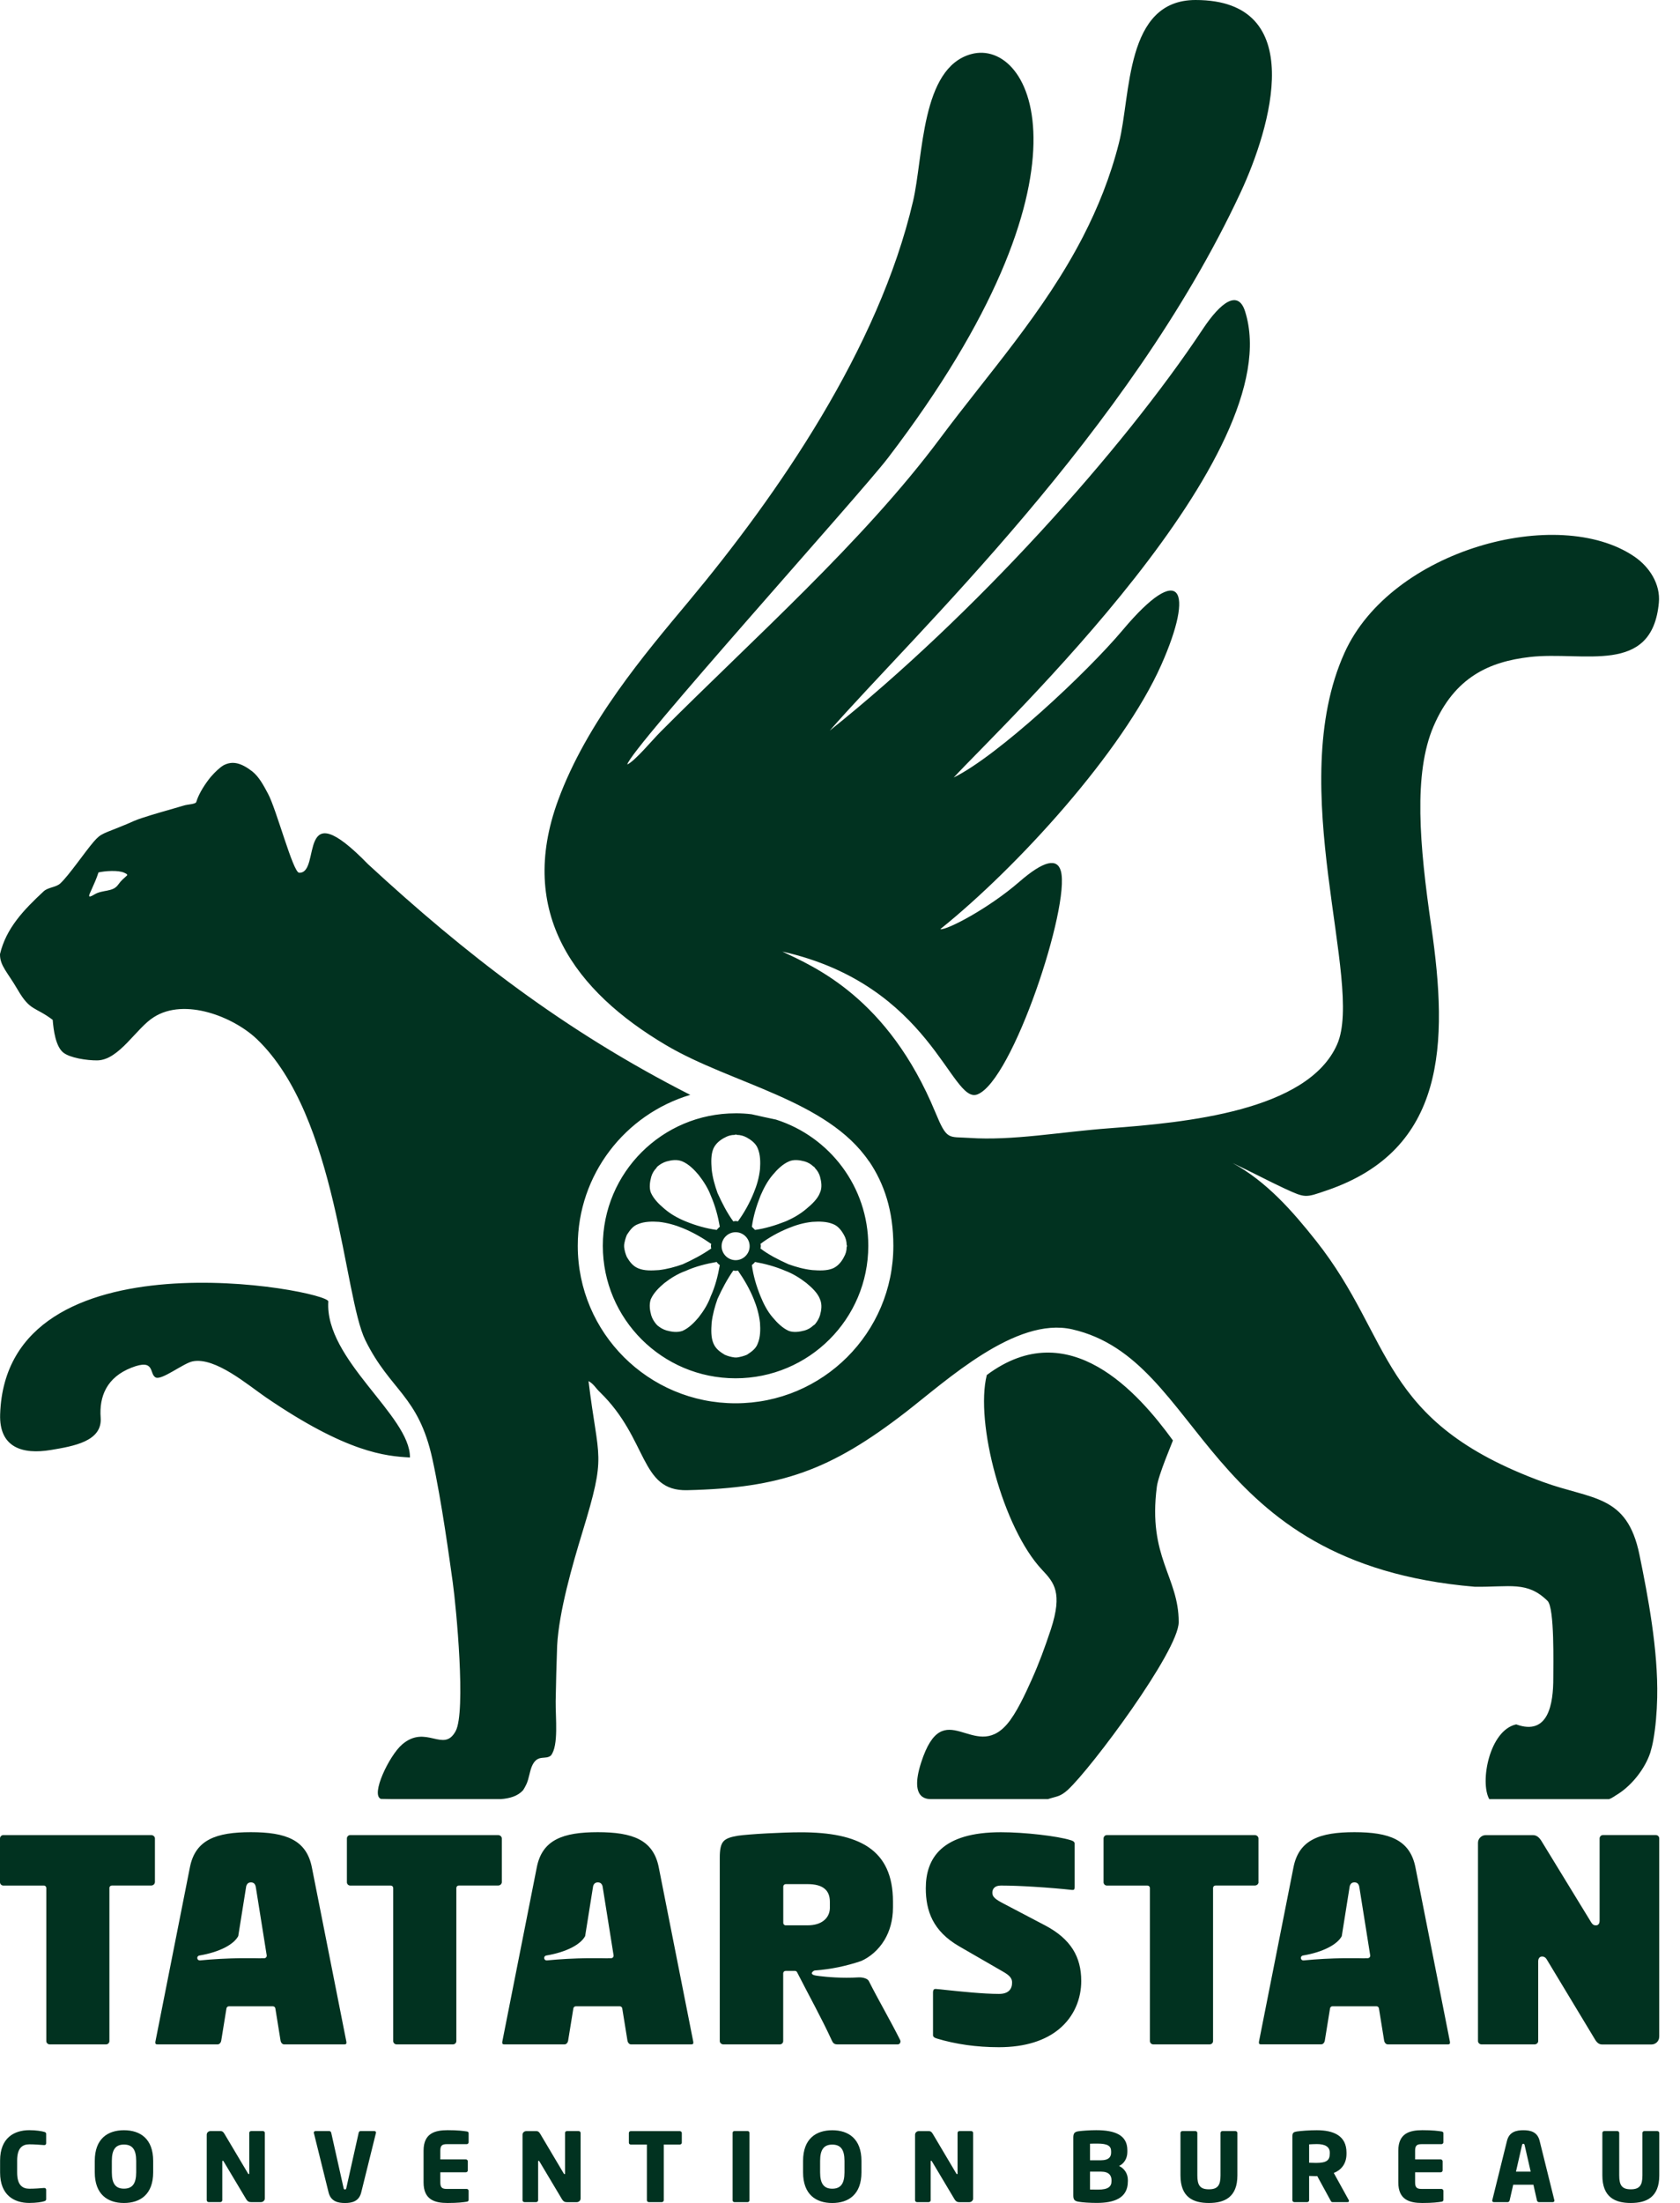 <svg width="74" height="97" viewBox="0 0 74 97" fill="none" xmlns="http://www.w3.org/2000/svg">
<path fill-rule="evenodd" clip-rule="evenodd" d="M18.055 64.174C16.992 64.113 15.299 63.978 11.708 61.523C10.925 60.988 9.48 59.739 8.483 59.942C8.081 60.024 7.131 60.776 6.864 60.653C6.556 60.513 6.863 59.796 5.786 60.221C4.704 60.646 4.364 61.482 4.434 62.423C4.51 63.462 3.249 63.675 2.244 63.843C0.978 64.055 -0.04 63.729 0.006 62.275C0.272 54.099 14.491 56.813 14.461 57.304C14.299 59.871 18.076 62.331 18.058 64.175L18.055 64.174ZM47.039 78.804C48.067 77.86 51.916 72.693 51.919 71.426C51.924 69.421 50.552 68.578 50.956 65.462C51.022 64.944 51.649 63.486 51.665 63.424C50.149 61.338 47.094 57.832 43.466 60.543C42.941 62.633 44.172 67.288 45.905 69.124C46.43 69.681 46.814 70.126 46.289 71.738C46.016 72.558 45.774 73.219 45.446 73.951C45.162 74.584 44.766 75.445 44.355 75.92C42.889 77.609 41.567 74.524 40.573 77.608C40.017 79.335 40.946 79.207 41.051 79.216H46.158C46.574 79.081 46.687 79.119 47.041 78.804H47.039ZM5.6 38.542C5.413 38.722 5.364 38.734 5.201 38.958C4.961 39.291 4.522 39.162 4.156 39.385C3.822 39.588 3.921 39.417 4.032 39.169C4.143 38.922 4.256 38.673 4.338 38.414C4.617 38.348 5.22 38.304 5.477 38.43C5.503 38.443 5.637 38.495 5.598 38.544L5.6 38.542ZM32.4 49.019C32.639 49.019 32.877 49.033 33.109 49.062C33.472 49.146 33.829 49.223 34.183 49.297C36.54 50.049 38.246 52.253 38.246 54.854C38.246 58.075 35.628 60.687 32.4 60.687C29.171 60.687 26.553 58.074 26.553 54.854C26.553 51.632 29.171 49.02 32.4 49.02V49.019ZM32.303 53.779C32.382 53.758 32.443 53.758 32.502 53.779C32.78 53.402 33.02 52.965 33.197 52.529C33.337 52.193 33.436 51.855 33.476 51.478C33.496 51.18 33.496 50.842 33.377 50.565C33.297 50.348 33.079 50.188 32.9 50.089C32.761 50.01 32.602 49.97 32.462 49.97C32.421 49.949 32.403 49.949 32.362 49.97C32.203 49.97 32.064 50.01 31.924 50.089C31.726 50.188 31.527 50.348 31.427 50.565C31.307 50.842 31.327 51.18 31.346 51.478C31.387 51.855 31.486 52.193 31.605 52.529C31.803 52.966 32.023 53.402 32.3 53.779H32.303ZM31.567 54.155C31.608 54.117 31.647 54.056 31.707 54.016C31.628 53.56 31.508 53.103 31.31 52.647C31.192 52.329 30.992 52.013 30.774 51.734C30.575 51.495 30.336 51.258 30.059 51.139C29.82 51.039 29.582 51.08 29.362 51.139C29.223 51.179 29.083 51.258 28.965 51.357C28.945 51.377 28.924 51.397 28.905 51.436C28.806 51.535 28.726 51.673 28.686 51.813C28.627 52.032 28.586 52.289 28.667 52.508C28.787 52.785 29.026 53.024 29.264 53.222C29.541 53.461 29.861 53.639 30.199 53.777C30.637 53.956 31.114 54.095 31.57 54.154L31.567 54.155ZM31.329 54.969C31.309 54.89 31.309 54.83 31.329 54.771C30.931 54.493 30.512 54.255 30.076 54.076C29.738 53.937 29.38 53.838 29.023 53.799C28.725 53.779 28.387 53.779 28.108 53.898C27.869 53.978 27.729 54.196 27.611 54.374C27.552 54.512 27.511 54.672 27.491 54.811C27.491 54.851 27.491 54.87 27.491 54.91C27.511 55.069 27.55 55.208 27.611 55.347C27.729 55.546 27.869 55.744 28.108 55.843C28.387 55.963 28.725 55.943 29.023 55.923C29.381 55.882 29.738 55.785 30.076 55.665C30.514 55.467 30.931 55.248 31.329 54.971V54.969ZM31.707 55.703C31.648 55.664 31.608 55.623 31.567 55.565C31.109 55.644 30.632 55.763 30.196 55.961C29.858 56.081 29.54 56.279 29.261 56.496C29.023 56.695 28.784 56.934 28.664 57.211C28.585 57.45 28.624 57.687 28.683 57.906C28.723 58.045 28.803 58.183 28.903 58.302C28.923 58.322 28.942 58.343 28.962 58.363C29.08 58.462 29.221 58.541 29.359 58.581C29.579 58.64 29.816 58.681 30.056 58.602C30.333 58.482 30.573 58.243 30.771 58.006C30.989 57.729 31.189 57.411 31.307 57.074C31.507 56.637 31.625 56.161 31.705 55.706L31.707 55.703ZM32.303 55.941C32.382 55.961 32.443 55.961 32.502 55.941C32.78 56.338 33.02 56.755 33.197 57.191C33.337 57.529 33.436 57.885 33.476 58.242C33.496 58.54 33.496 58.878 33.377 59.155C33.297 59.392 33.079 59.532 32.9 59.651C32.761 59.71 32.602 59.75 32.462 59.77C32.421 59.77 32.403 59.77 32.362 59.77C32.203 59.75 32.064 59.712 31.924 59.651C31.726 59.532 31.527 59.394 31.427 59.155C31.307 58.878 31.327 58.54 31.346 58.242C31.387 57.885 31.486 57.527 31.605 57.191C31.803 56.755 32.023 56.338 32.3 55.941H32.303ZM33.118 55.703C33.158 55.664 33.218 55.623 33.257 55.565C33.694 55.644 34.151 55.763 34.609 55.961C34.927 56.081 35.245 56.279 35.524 56.496C35.762 56.695 36.021 56.934 36.121 57.211C36.22 57.45 36.18 57.687 36.121 57.906C36.08 58.045 36.001 58.183 35.903 58.302C35.882 58.322 35.862 58.343 35.823 58.363C35.723 58.462 35.584 58.541 35.446 58.581C35.226 58.64 34.969 58.681 34.749 58.602C34.472 58.482 34.233 58.243 34.034 58.006C33.796 57.729 33.637 57.411 33.498 57.074C33.319 56.637 33.178 56.161 33.119 55.706L33.118 55.703ZM33.496 54.969C33.517 54.89 33.517 54.83 33.496 54.771C33.855 54.493 34.291 54.255 34.729 54.076C35.067 53.937 35.405 53.838 35.782 53.799C36.08 53.779 36.418 53.779 36.697 53.898C36.917 53.978 37.076 54.196 37.174 54.374C37.254 54.512 37.293 54.672 37.293 54.811C37.313 54.851 37.313 54.87 37.293 54.91C37.293 55.069 37.254 55.208 37.174 55.347C37.074 55.546 36.915 55.744 36.697 55.843C36.418 55.963 36.08 55.943 35.782 55.923C35.405 55.882 35.067 55.785 34.729 55.665C34.291 55.467 33.855 55.248 33.496 54.971V54.969ZM33.258 54.155C33.218 54.117 33.158 54.056 33.119 54.016C33.178 53.56 33.317 53.103 33.498 52.647C33.637 52.329 33.796 52.013 34.034 51.734C34.233 51.495 34.472 51.258 34.749 51.139C34.968 51.039 35.226 51.08 35.446 51.139C35.584 51.179 35.725 51.258 35.823 51.357C35.863 51.377 35.884 51.397 35.903 51.436C36.002 51.535 36.082 51.673 36.121 51.813C36.18 52.032 36.22 52.289 36.121 52.508C36.021 52.785 35.762 53.024 35.524 53.222C35.245 53.461 34.927 53.639 34.609 53.777C34.153 53.956 33.694 54.095 33.257 54.154L33.258 54.155ZM32.403 54.255C32.741 54.255 33.02 54.532 33.02 54.87C33.02 55.208 32.741 55.486 32.403 55.486C32.064 55.486 31.785 55.208 31.785 54.87C31.785 54.532 32.064 54.255 32.403 54.255ZM32.403 60.32C29.408 60.32 26.942 57.858 26.942 54.87C26.942 51.863 29.41 49.42 32.403 49.42C35.397 49.42 37.845 51.863 37.845 54.87C37.845 57.857 35.397 60.32 32.403 60.32ZM32.403 60.32C29.408 60.32 26.942 57.858 26.942 54.87C26.942 51.863 29.41 49.42 32.403 49.42C35.397 49.42 37.845 51.863 37.845 54.87C37.845 57.857 35.397 60.32 32.403 60.32ZM38.284 51.136C38.947 52.115 39.35 53.313 39.35 54.853C39.35 58.683 36.238 61.788 32.4 61.788C28.56 61.788 25.449 58.683 25.449 54.853C25.449 51.714 27.54 49.062 30.405 48.208C24.848 45.385 20.478 41.988 16.212 38.052C13.011 34.763 14.182 38.473 13.175 38.427C12.907 38.416 12.178 35.635 11.805 34.947C11.613 34.589 11.416 34.21 11.114 33.967C10.601 33.57 10.227 33.499 9.848 33.695C9.672 33.801 9.488 33.977 9.292 34.198C9.064 34.473 8.763 34.919 8.649 35.301C8.63 35.416 8.272 35.409 8.085 35.472C7.478 35.654 6.847 35.819 6.244 36.02C6.016 36.093 5.812 36.184 5.61 36.275C4.529 36.73 4.468 36.664 4.12 37.07C3.734 37.521 3.035 38.545 2.655 38.899C2.45 39.079 2.133 39.06 1.928 39.241C1.03 40.075 0.272 40.873 0 42.008C-0.009 42.518 0.328 42.801 0.779 43.577C1.334 44.533 1.533 44.31 2.321 44.905C2.358 45.365 2.451 46.071 2.785 46.343C3.082 46.583 3.834 46.694 4.282 46.69C5.249 46.678 6 45.266 6.776 44.786C8.139 43.914 10.296 44.776 11.325 45.762C14.871 49.167 15.133 57.067 16.094 59.014C17.199 61.253 18.432 61.431 19.047 64.245C19.464 66.148 19.808 68.725 19.942 69.666C20.098 70.787 20.53 75.372 20.07 76.222C19.536 77.207 18.767 75.9 17.708 76.814C17.149 77.297 16.31 79.032 16.779 79.207L17.274 79.216H22.062C22.463 79.184 22.805 79.083 23.039 78.827C23.085 78.757 23.131 78.676 23.176 78.583C23.312 78.307 23.328 77.949 23.465 77.692C23.708 77.24 24.03 77.497 24.267 77.296C24.615 76.86 24.466 75.618 24.476 74.902C24.488 74.087 24.513 73.276 24.541 72.452C24.624 70.95 25.209 68.92 25.651 67.472C26.734 63.929 26.356 64.391 25.923 60.809C26.169 60.954 26.209 61.088 26.417 61.289C28.567 63.371 28.171 65.663 30.268 65.614C34.403 65.518 36.577 64.74 39.886 62.185C41.693 60.789 44.736 57.962 47.227 58.531C53.087 59.87 52.822 68.84 64.96 69.866C66.513 69.886 67.269 69.606 68.166 70.489C68.48 70.797 68.418 73.319 68.419 73.877C68.422 75.027 68.202 76.441 66.785 75.926C65.606 76.183 65.176 78.461 65.598 79.217H70.873C71.039 79.158 71.144 79.063 71.279 78.986C71.912 78.577 72.467 77.851 72.691 77.171C72.747 76.977 72.786 76.829 72.822 76.629C72.927 76.044 72.981 75.404 72.996 74.738C73.039 72.65 72.589 70.286 72.214 68.456C71.666 65.784 70.131 66.044 67.964 65.251C60.684 62.583 61.412 58.984 57.971 54.637C56.928 53.321 55.788 52.022 54.292 51.208C55.187 51.632 55.94 52.034 56.586 52.332C57.51 52.758 57.492 52.74 58.455 52.41C63.678 50.622 63.799 45.974 63.046 40.798C62.522 37.195 62.25 34.053 63.147 31.972C64.078 29.811 65.601 29.134 67.386 28.928C69.75 28.657 72.772 29.767 73.069 26.534C73.143 25.725 72.663 24.965 71.987 24.505C68.634 22.223 61.28 24.192 59.224 28.74C56.548 34.658 60.093 43.259 58.899 45.981C57.609 48.923 52.213 49.429 48.866 49.678C46.721 49.837 44.6 50.234 42.7 50.103C41.764 50.039 41.72 50.233 41.201 48.979C39.106 43.91 35.847 42.559 34.46 41.898C41.029 43.368 41.886 48.634 43.051 48.188C44.606 47.594 47.149 39.881 46.729 38.354C46.568 37.773 45.982 37.884 44.891 38.833C43.554 39.993 41.696 40.972 41.417 40.911C44.811 38.189 49.456 33.09 51.151 29.276C52.629 25.949 52.018 24.691 49.46 27.733C47.846 29.653 43.944 33.284 42.009 34.234C44.158 31.913 56.841 19.979 54.841 13.705C54.539 12.757 53.786 13.274 52.973 14.502C49.444 19.82 42.922 27.079 36.545 32.172C40.277 27.912 49.704 19.061 54.638 8.49C55.984 5.605 57.649 0 52.662 0C49.539 0 49.825 4.182 49.286 6.298C48.907 7.792 48.357 9.152 47.703 10.422C45.986 13.748 43.529 16.456 41.405 19.307C38.005 23.87 33.131 28.169 29.089 32.228C28.706 32.614 27.974 33.501 27.631 33.662C27.719 33.029 37.898 21.753 39.109 20.168C48.641 7.697 45.454 1.648 42.777 2.383C40.561 2.989 40.68 6.882 40.217 8.862C38.703 15.348 34.257 21.78 30.332 26.484C28.405 28.793 25.851 31.788 24.583 35.236C22.757 40.208 25.341 43.656 29.336 46.018C32.232 47.731 36.436 48.421 38.28 51.139L38.284 51.136Z" fill="#013220"/>
<path fill-rule="evenodd" clip-rule="evenodd" d="M73.087 95.786V93.913C73.087 93.867 73.044 93.832 72.996 93.832H72.431C72.384 93.832 72.345 93.865 72.345 93.913V95.786C72.345 96.216 72.223 96.396 71.832 96.396C71.44 96.396 71.323 96.215 71.323 95.786V93.913C71.323 93.867 71.284 93.832 71.236 93.832H70.667C70.619 93.832 70.58 93.865 70.58 93.913V95.786C70.58 96.747 71.141 96.999 71.832 96.999C72.522 96.999 73.087 96.746 73.087 95.786ZM68.469 96.894C68.469 96.889 68.465 96.881 68.465 96.874L67.817 94.262C67.718 93.858 67.401 93.795 67.1 93.795C66.801 93.795 66.479 93.858 66.379 94.262L65.732 96.874C65.732 96.882 65.728 96.891 65.728 96.894C65.728 96.935 65.758 96.961 65.801 96.961H66.41C66.453 96.961 66.488 96.928 66.496 96.885L66.653 96.195H67.543L67.699 96.885C67.707 96.927 67.742 96.961 67.785 96.961H68.394C68.437 96.961 68.468 96.937 68.468 96.894H68.469ZM67.423 95.618H66.775L67.04 94.456C67.049 94.415 67.061 94.393 67.1 94.393C67.139 94.393 67.148 94.415 67.157 94.456L67.423 95.618ZM63.578 96.856V96.464C63.578 96.418 63.538 96.379 63.491 96.379H62.609C62.406 96.379 62.332 96.311 62.332 96.093V95.647H63.458C63.505 95.647 63.544 95.61 63.544 95.564V95.164C63.544 95.118 63.505 95.079 63.458 95.079H62.332V94.695C62.332 94.477 62.406 94.409 62.609 94.409H63.491C63.538 94.409 63.578 94.371 63.578 94.324V93.933C63.578 93.878 63.551 93.857 63.491 93.848C63.339 93.826 63.121 93.793 62.653 93.793C62.092 93.793 61.592 93.929 61.592 94.695V96.093C61.592 96.859 62.088 96.999 62.648 96.999C63.118 96.999 63.339 96.966 63.491 96.944C63.551 96.935 63.578 96.911 63.578 96.856ZM59.419 96.911C59.419 96.898 59.414 96.882 59.406 96.865L58.75 95.677C59.066 95.555 59.31 95.282 59.31 94.835V94.78C59.31 94.035 58.741 93.795 58.002 93.795C57.69 93.795 57.32 93.821 57.121 93.85C56.987 93.871 56.926 93.909 56.926 94.052V96.878C56.926 96.924 56.965 96.961 57.013 96.961H57.578C57.625 96.961 57.664 96.924 57.664 96.878V95.808C57.747 95.808 57.881 95.817 57.972 95.817L58.02 95.812L58.602 96.878C58.624 96.919 58.641 96.961 58.689 96.961H59.354C59.401 96.961 59.419 96.94 59.419 96.911ZM58.572 94.835C58.572 95.121 58.429 95.234 57.972 95.234C57.924 95.234 57.712 95.23 57.664 95.226V94.418C57.716 94.413 57.942 94.405 58.004 94.405C58.368 94.405 58.573 94.522 58.573 94.78V94.835H58.572ZM54.504 95.786V93.913C54.504 93.867 54.461 93.832 54.413 93.832H53.848C53.8 93.832 53.761 93.865 53.761 93.913V95.786C53.761 96.216 53.64 96.396 53.248 96.396C52.857 96.396 52.74 96.215 52.74 95.786V93.913C52.74 93.867 52.701 93.832 52.653 93.832H52.084C52.036 93.832 51.997 93.865 51.997 93.913V95.786C51.997 96.747 52.557 96.999 53.248 96.999C53.939 96.999 54.504 96.746 54.504 95.786ZM49.68 96.055V95.992C49.68 95.702 49.524 95.479 49.293 95.369C49.523 95.26 49.657 95.024 49.657 94.75V94.674C49.657 94.003 49.105 93.793 48.285 93.793C48.006 93.793 47.654 93.819 47.507 93.84C47.338 93.865 47.277 93.924 47.277 94.113V96.672C47.277 96.862 47.342 96.917 47.516 96.945C47.685 96.976 48.024 96.996 48.31 96.996C49.062 96.996 49.679 96.794 49.679 96.052L49.68 96.055ZM48.942 94.784C48.942 94.965 48.842 95.118 48.498 95.118H48.013V94.389C48.074 94.384 48.273 94.384 48.342 94.384C48.79 94.384 48.942 94.489 48.942 94.721V94.784ZM48.959 96.04C48.959 96.275 48.816 96.41 48.368 96.41C48.308 96.41 48.082 96.406 48.013 96.406V95.618H48.498C48.847 95.618 48.959 95.791 48.959 95.993V96.04ZM42.864 96.802V93.913C42.864 93.867 42.825 93.832 42.777 93.832H42.264C42.217 93.832 42.178 93.865 42.178 93.913V95.694C42.178 95.723 42.165 95.732 42.156 95.732C42.143 95.732 42.139 95.723 42.121 95.699L41.093 93.965C41.041 93.877 40.997 93.834 40.91 93.834H40.471C40.38 93.834 40.306 93.906 40.306 93.993V96.878C40.306 96.924 40.345 96.961 40.393 96.961H40.906C40.954 96.961 40.993 96.924 40.993 96.878V95.172C40.993 95.148 41.001 95.139 41.014 95.139C41.028 95.139 41.036 95.148 41.053 95.172L42.043 96.832C42.113 96.945 42.178 96.963 42.269 96.963H42.695C42.786 96.963 42.864 96.891 42.864 96.803V96.802ZM37.945 95.648V95.148C37.945 94.172 37.376 93.796 36.659 93.796C35.942 93.796 35.373 94.172 35.373 95.148V95.648C35.373 96.625 35.942 97 36.659 97C37.376 97 37.945 96.625 37.945 95.648ZM37.198 95.648C37.198 96.154 37.025 96.369 36.659 96.369C36.295 96.369 36.124 96.154 36.124 95.648V95.148C36.124 94.643 36.294 94.428 36.659 94.428C37.025 94.428 37.198 94.642 37.198 95.148V95.648ZM33.013 96.878V93.913C33.013 93.867 32.978 93.832 32.931 93.832H32.349C32.301 93.832 32.27 93.865 32.27 93.913V96.878C32.27 96.924 32.301 96.961 32.349 96.961H32.931C32.978 96.961 33.013 96.924 33.013 96.878ZM30.032 94.347V93.914C30.032 93.868 29.989 93.834 29.941 93.834H27.787C27.739 93.834 27.7 93.867 27.7 93.914V94.347C27.7 94.393 27.739 94.426 27.787 94.426H28.494V96.878C28.494 96.924 28.534 96.961 28.581 96.961H29.151C29.198 96.961 29.237 96.924 29.237 96.878V94.426H29.941C29.989 94.426 30.032 94.393 30.032 94.347ZM25.574 96.802V93.913C25.574 93.867 25.535 93.832 25.487 93.832H24.974C24.927 93.832 24.888 93.865 24.888 93.913V95.694C24.888 95.723 24.875 95.732 24.866 95.732C24.853 95.732 24.849 95.723 24.831 95.699L23.802 93.965C23.75 93.877 23.707 93.834 23.62 93.834H23.181C23.09 93.834 23.016 93.906 23.016 93.993V96.878C23.016 96.924 23.055 96.961 23.103 96.961H23.616C23.664 96.961 23.703 96.924 23.703 96.878V95.172C23.703 95.148 23.711 95.139 23.724 95.139C23.737 95.139 23.746 95.148 23.763 95.172L24.753 96.832C24.823 96.945 24.888 96.963 24.979 96.963H25.405C25.496 96.963 25.574 96.891 25.574 96.803V96.802ZM20.642 96.856V96.464C20.642 96.418 20.603 96.379 20.555 96.379H19.672C19.469 96.379 19.395 96.311 19.395 96.093V95.647H20.519C20.567 95.647 20.606 95.61 20.606 95.564V95.164C20.606 95.118 20.567 95.079 20.519 95.079H19.395V94.695C19.395 94.477 19.469 94.409 19.672 94.409H20.555C20.603 94.409 20.642 94.371 20.642 94.324V93.933C20.642 93.878 20.616 93.857 20.555 93.848C20.404 93.826 20.186 93.793 19.717 93.793C19.157 93.793 18.657 93.929 18.657 94.695V96.093C18.657 96.859 19.152 96.999 19.713 96.999C20.183 96.999 20.404 96.966 20.555 96.944C20.616 96.935 20.642 96.911 20.642 96.856ZM16.563 93.9C16.563 93.858 16.532 93.832 16.489 93.832H15.881C15.837 93.832 15.807 93.865 15.798 93.909L15.255 96.339C15.246 96.385 15.233 96.402 15.194 96.402C15.155 96.402 15.142 96.385 15.134 96.339L14.59 93.909C14.582 93.867 14.547 93.832 14.504 93.832H13.899C13.856 93.832 13.822 93.861 13.822 93.9C13.822 93.909 13.826 93.913 13.826 93.921L14.473 96.533C14.573 96.937 14.895 97 15.194 97C15.493 97 15.811 96.937 15.911 96.533L16.558 93.921C16.558 93.913 16.563 93.904 16.563 93.9ZM11.665 96.8V93.911C11.665 93.865 11.626 93.831 11.579 93.831H11.066C11.018 93.831 10.979 93.864 10.979 93.911V95.693C10.979 95.722 10.966 95.73 10.957 95.73C10.944 95.73 10.94 95.722 10.923 95.697L9.892 93.963C9.84 93.875 9.797 93.832 9.71 93.832H9.271C9.18 93.832 9.106 93.904 9.106 93.992V96.876C9.106 96.922 9.145 96.96 9.193 96.96H9.705C9.752 96.96 9.791 96.922 9.791 96.876V95.171C9.791 95.147 9.8 95.138 9.813 95.138C9.826 95.138 9.835 95.147 9.852 95.171L10.843 96.83C10.913 96.944 10.978 96.961 11.069 96.961H11.495C11.586 96.961 11.664 96.889 11.664 96.802L11.665 96.8ZM6.747 95.647V95.147C6.747 94.17 6.177 93.795 5.46 93.795C4.744 93.795 4.174 94.17 4.174 95.147V95.647C4.174 96.623 4.744 96.999 5.46 96.999C6.177 96.999 6.747 96.623 6.747 95.647ZM5.999 95.647C5.999 96.153 5.826 96.367 5.46 96.367C5.095 96.367 4.926 96.153 4.926 95.647V95.147C4.926 94.642 5.095 94.426 5.46 94.426C5.826 94.426 5.999 94.64 5.999 95.147V95.647ZM2.033 96.83V96.422C2.033 96.372 2.007 96.337 1.95 96.337C1.946 96.337 1.942 96.337 1.937 96.337C1.773 96.35 1.533 96.37 1.294 96.37C0.995 96.37 0.755 96.219 0.755 95.659V95.128C0.755 94.569 0.994 94.416 1.294 94.416C1.533 94.416 1.773 94.438 1.937 94.449C1.942 94.449 1.946 94.449 1.95 94.449C2.007 94.449 2.033 94.416 2.033 94.366V93.957C2.033 93.898 1.998 93.881 1.937 93.865C1.846 93.837 1.595 93.793 1.29 93.793C0.63 93.793 0.004 94.127 0.004 95.128V95.659C0.004 96.661 0.63 96.997 1.29 96.997C1.595 96.997 1.846 96.956 1.937 96.925C1.998 96.908 2.033 96.888 2.033 96.829V96.83Z" fill="#013220"/>
<path fill-rule="evenodd" clip-rule="evenodd" d="M73.085 89.678V80.946C73.085 80.905 73.069 80.869 73.043 80.842C73.016 80.816 72.979 80.799 72.939 80.799H70.605C70.565 80.799 70.529 80.815 70.503 80.842C70.477 80.869 70.459 80.905 70.459 80.946V84.55C70.459 84.634 70.445 84.683 70.419 84.716L70.414 84.722C70.371 84.773 70.332 84.773 70.287 84.773C70.237 84.773 70.16 84.773 70.066 84.606L67.922 81.101C67.876 81.022 67.821 80.943 67.753 80.887C67.691 80.836 67.618 80.802 67.531 80.802H65.439C65.348 80.802 65.264 80.841 65.202 80.902L65.198 80.907C65.138 80.967 65.102 81.049 65.102 81.138V89.871C65.102 89.908 65.12 89.944 65.147 89.97C65.178 89.999 65.218 90.016 65.261 90.016H67.595C67.637 90.016 67.679 89.999 67.709 89.97C67.737 89.944 67.754 89.908 67.754 89.871V86.368C67.754 86.302 67.767 86.254 67.789 86.22C67.823 86.165 67.871 86.147 67.926 86.147C67.988 86.147 68.033 86.167 68.073 86.203L68.081 86.21C68.107 86.236 68.126 86.266 68.147 86.302L70.253 89.793C70.29 89.858 70.336 89.917 70.39 89.959C70.439 89.996 70.497 90.019 70.566 90.019H72.747C72.838 90.019 72.923 89.98 72.984 89.92C73.046 89.858 73.083 89.775 73.083 89.684L73.085 89.678ZM60.247 86.22H60.123C60.108 86.224 60.094 86.227 60.078 86.226L59.777 86.22H59.215C58.918 86.224 58.617 86.234 58.316 86.25C58.014 86.266 57.714 86.289 57.418 86.318C57.358 86.323 57.305 86.28 57.299 86.22C57.293 86.164 57.334 86.112 57.389 86.103C57.83 86.029 58.214 85.908 58.513 85.754C58.795 85.61 58.998 85.438 59.101 85.252L59.438 83.138C59.445 83.077 59.454 83.026 59.48 82.982C59.516 82.917 59.569 82.881 59.66 82.881C59.751 82.881 59.805 82.917 59.841 82.982C59.866 83.026 59.874 83.078 59.883 83.138L60.354 86.095C60.364 86.154 60.324 86.208 60.264 86.219L60.247 86.22ZM63.78 90.015C63.793 90.015 63.805 90.013 63.813 90.012C63.835 90.007 63.848 90 63.855 89.99L63.858 89.986C63.865 89.973 63.868 89.956 63.868 89.933C63.868 89.917 63.867 89.903 63.864 89.888L62.347 82.222C62.227 81.611 61.936 81.225 61.494 80.993C61.04 80.754 60.422 80.672 59.66 80.672C58.899 80.672 58.28 80.754 57.827 80.993C57.384 81.225 57.094 81.61 56.974 82.222L55.455 89.892C55.454 89.905 55.452 89.918 55.452 89.931C55.452 89.956 55.457 89.976 55.465 89.989C55.473 89.999 55.486 90.006 55.507 90.01C55.516 90.012 55.528 90.013 55.542 90.013H58.195C58.233 90.013 58.266 89.999 58.292 89.973C58.324 89.943 58.347 89.898 58.355 89.848L58.585 88.429C58.594 88.375 58.64 88.338 58.692 88.338H60.631C60.689 88.338 60.736 88.383 60.74 88.439L60.968 89.849C60.977 89.9 61 89.944 61.032 89.974C61.058 89.999 61.091 90.015 61.129 90.015H63.782H63.78ZM55.432 82.875V80.946C55.432 80.908 55.413 80.872 55.386 80.846C55.356 80.818 55.315 80.8 55.272 80.8H48.755C48.714 80.8 48.678 80.816 48.652 80.844C48.626 80.871 48.609 80.907 48.609 80.947V82.877C48.609 82.917 48.626 82.953 48.652 82.979L48.656 82.983C48.682 83.008 48.717 83.022 48.756 83.022H50.542C50.601 83.022 50.651 83.071 50.651 83.13V89.869C50.651 89.91 50.668 89.946 50.694 89.972L50.698 89.976C50.724 90 50.76 90.015 50.798 90.015H53.285C53.325 90.015 53.361 89.997 53.389 89.972L53.393 89.967C53.418 89.941 53.432 89.907 53.432 89.868V83.128C53.432 83.068 53.481 83.02 53.541 83.02H55.275C55.316 83.02 55.358 83.003 55.389 82.975C55.416 82.949 55.435 82.913 55.435 82.875H55.432ZM47.626 87.216C47.626 86.692 47.51 86.23 47.258 85.83C47.003 85.428 46.609 85.081 46.052 84.786L44.237 83.833C44.021 83.722 43.896 83.645 43.824 83.577C43.73 83.491 43.711 83.419 43.711 83.332C43.711 83.256 43.733 83.177 43.798 83.115C43.857 83.059 43.948 83.022 44.089 83.022C44.508 83.022 45.028 83.043 45.538 83.075C46.188 83.115 46.82 83.17 47.2 83.213C47.265 83.22 47.297 83.212 47.311 83.195C47.33 83.17 47.336 83.123 47.336 83.067V81.176C47.336 81.143 47.322 81.117 47.304 81.097C47.272 81.065 47.22 81.04 47.161 81.025L47.156 81.023C46.876 80.934 46.364 80.845 45.783 80.779C45.231 80.716 44.62 80.674 44.089 80.674C42.786 80.674 41.956 80.961 41.453 81.414C40.957 81.862 40.779 82.478 40.779 83.141C40.779 83.633 40.856 84.106 41.077 84.537C41.3 84.969 41.668 85.363 42.255 85.701L44.171 86.807C44.327 86.894 44.425 86.969 44.486 87.04C44.558 87.124 44.58 87.204 44.58 87.291C44.58 87.432 44.545 87.557 44.45 87.651L44.447 87.653C44.354 87.741 44.213 87.793 43.999 87.793C43.321 87.793 42.305 87.687 41.652 87.618C41.506 87.603 41.356 87.582 41.21 87.574C41.172 87.574 41.146 87.585 41.132 87.6C41.115 87.619 41.105 87.649 41.1 87.684L41.097 87.722V89.613C41.097 89.644 41.11 89.669 41.13 89.688C41.167 89.723 41.223 89.747 41.284 89.763L41.289 89.764C41.664 89.877 42.1 89.976 42.59 90.045C43.019 90.104 43.49 90.14 43.999 90.14C45.188 90.14 46.048 89.831 46.63 89.358C47.324 88.794 47.627 87.996 47.627 87.215L47.626 87.216ZM36.555 83.993C36.555 84.21 36.472 84.424 36.274 84.573C36.115 84.696 35.883 84.773 35.566 84.773H34.609C34.548 84.773 34.501 84.725 34.501 84.665V83.067C34.501 83.008 34.55 82.959 34.609 82.959H35.566C35.918 82.959 36.161 83.028 36.319 83.159C36.485 83.295 36.554 83.492 36.554 83.74V83.994L36.555 83.993ZM39.667 89.894C39.667 89.871 39.658 89.838 39.639 89.803C39.204 88.936 38.703 88.086 38.266 87.219C38.237 87.17 38.183 87.136 38.12 87.111C38.014 87.07 37.892 87.061 37.823 87.065C37.093 87.111 36.411 87.047 36.086 87.007C36.018 86.998 35.967 86.991 35.935 86.985C35.722 86.95 35.716 86.86 35.844 86.778C35.86 86.768 35.878 86.762 35.895 86.761C36.243 86.735 36.59 86.686 36.93 86.617C37.269 86.546 37.607 86.456 37.938 86.342C38.301 86.18 38.688 85.873 38.963 85.413C39.185 85.039 39.333 84.565 39.333 83.981V83.728C39.333 82.569 38.951 81.807 38.262 81.338C37.563 80.862 36.544 80.677 35.282 80.677C34.862 80.677 34.308 80.697 33.8 80.724H33.798C33.239 80.754 32.729 80.795 32.505 80.828H32.504C32.186 80.881 31.983 80.946 31.866 81.078C31.748 81.213 31.704 81.433 31.704 81.798V89.871C31.704 89.908 31.722 89.944 31.749 89.97C31.78 89.999 31.82 90.016 31.863 90.016H34.35C34.391 90.016 34.427 89.999 34.454 89.973L34.459 89.969C34.483 89.943 34.498 89.908 34.498 89.869V86.887C34.498 86.827 34.547 86.779 34.606 86.779H35.014C35.058 86.779 35.097 86.807 35.113 86.845C35.609 87.82 36.19 88.861 36.641 89.846C36.684 89.933 36.727 90.015 36.876 90.015H39.542C39.574 90.015 39.606 90.002 39.629 89.979L39.633 89.974C39.652 89.954 39.662 89.927 39.662 89.894H39.667ZM26.918 86.22H26.79C26.778 86.224 26.765 86.226 26.754 86.226L26.447 86.22H25.885C25.587 86.224 25.287 86.234 24.986 86.25C24.684 86.266 24.384 86.289 24.087 86.318C24.028 86.323 23.975 86.28 23.969 86.22C23.963 86.164 24.004 86.112 24.059 86.103C24.502 86.029 24.888 85.906 25.187 85.753C25.469 85.607 25.673 85.435 25.774 85.248L26.111 83.14C26.119 83.078 26.127 83.028 26.152 82.983C26.189 82.918 26.242 82.882 26.333 82.882C26.424 82.882 26.478 82.918 26.514 82.983C26.54 83.029 26.549 83.081 26.556 83.143L27.027 86.096C27.035 86.155 26.996 86.21 26.937 86.22L26.92 86.221L26.918 86.22ZM30.451 90.015C30.466 90.015 30.478 90.013 30.485 90.012C30.505 90.007 30.52 90 30.527 89.99L30.53 89.986C30.537 89.973 30.54 89.956 30.54 89.933C30.54 89.917 30.538 89.903 30.535 89.888L29.017 82.222C28.897 81.611 28.606 81.225 28.164 80.993C27.71 80.754 27.092 80.672 26.33 80.672C25.569 80.672 24.95 80.754 24.497 80.993C24.054 81.225 23.764 81.61 23.644 82.222L22.125 89.894C22.124 89.907 22.122 89.92 22.122 89.933C22.122 89.957 22.127 89.977 22.135 89.99C22.142 90 22.155 90.007 22.177 90.012C22.187 90.013 22.199 90.015 22.212 90.015H24.865C24.903 90.015 24.937 90 24.962 89.974C24.994 89.944 25.017 89.9 25.025 89.849L25.255 88.43C25.264 88.377 25.31 88.339 25.362 88.339H27.301C27.359 88.339 27.405 88.384 27.41 88.44L27.638 89.851C27.647 89.901 27.67 89.946 27.702 89.976C27.728 90 27.761 90.016 27.798 90.016H30.451V90.015ZM22.104 82.875V80.946C22.104 80.908 22.086 80.872 22.057 80.846C22.027 80.818 21.986 80.8 21.943 80.8H15.426C15.386 80.8 15.349 80.816 15.323 80.844C15.297 80.871 15.28 80.907 15.28 80.947V82.877C15.28 82.917 15.297 82.953 15.323 82.979L15.328 82.983C15.354 83.008 15.388 83.022 15.426 83.022H17.212C17.273 83.022 17.32 83.071 17.32 83.13V89.869C17.32 89.91 17.336 89.946 17.364 89.972L17.365 89.973C17.391 89.999 17.427 90.015 17.468 90.015H19.955C19.995 90.015 20.031 89.997 20.057 89.972L20.062 89.967C20.086 89.941 20.101 89.907 20.101 89.868V83.128C20.101 83.068 20.15 83.02 20.209 83.02H21.943C21.986 83.02 22.027 83.003 22.057 82.975C22.085 82.949 22.104 82.913 22.104 82.875ZM11.638 86.22H11.51C11.498 86.224 11.485 86.226 11.474 86.226L11.167 86.22H10.605C10.307 86.224 10.007 86.234 9.706 86.25C9.404 86.266 9.104 86.289 8.808 86.318C8.748 86.323 8.695 86.28 8.689 86.22C8.683 86.164 8.724 86.112 8.779 86.103C9.221 86.029 9.607 85.906 9.907 85.753C10.189 85.607 10.393 85.435 10.494 85.248L10.831 83.14C10.838 83.078 10.847 83.028 10.873 82.983C10.909 82.918 10.962 82.882 11.053 82.882C11.144 82.882 11.198 82.918 11.234 82.983C11.258 83.028 11.267 83.079 11.276 83.14L11.748 86.096C11.757 86.155 11.716 86.21 11.659 86.22L11.641 86.221L11.638 86.22ZM15.172 90.015C15.186 90.015 15.196 90.013 15.205 90.012C15.225 90.007 15.239 90 15.247 89.99L15.25 89.986C15.257 89.973 15.26 89.956 15.26 89.933C15.26 89.917 15.258 89.903 15.255 89.888L13.737 82.222C13.617 81.611 13.326 81.225 12.884 80.993C12.43 80.754 11.812 80.672 11.05 80.672C10.289 80.672 9.67 80.754 9.217 80.993C8.774 81.225 8.484 81.61 8.364 82.222L6.845 89.894C6.844 89.907 6.842 89.92 6.842 89.933C6.842 89.957 6.847 89.977 6.855 89.99L6.858 89.993C6.865 90.002 6.878 90.007 6.897 90.012C6.907 90.013 6.919 90.015 6.932 90.015H9.585C9.623 90.015 9.657 90 9.682 89.974C9.714 89.944 9.737 89.9 9.745 89.849L9.975 88.43C9.984 88.377 10.03 88.339 10.082 88.339H12.021C12.079 88.339 12.125 88.384 12.13 88.44L12.358 89.851C12.367 89.901 12.39 89.946 12.422 89.976C12.448 90 12.481 90.016 12.518 90.016H15.172V90.015ZM6.824 82.875V80.946C6.824 80.908 6.806 80.872 6.777 80.846C6.747 80.818 6.706 80.8 6.663 80.8H0.146C0.105 80.8 0.069 80.816 0.043 80.844C0.017 80.871 0 80.907 0 80.947V82.877C0 82.917 0.017 82.953 0.043 82.979L0.048 82.983C0.074 83.008 0.108 83.022 0.146 83.022H1.932C1.993 83.022 2.04 83.071 2.04 83.13V89.869C2.04 89.91 2.056 89.946 2.084 89.972C2.11 89.997 2.147 90.015 2.186 90.015H4.673C4.714 90.015 4.75 89.997 4.776 89.972L4.78 89.967C4.805 89.941 4.819 89.907 4.819 89.868V83.128C4.819 83.068 4.868 83.02 4.928 83.02H6.662C6.705 83.02 6.745 83.003 6.776 82.975C6.803 82.949 6.822 82.913 6.822 82.875H6.824Z" fill="#013220"/>
</svg>

